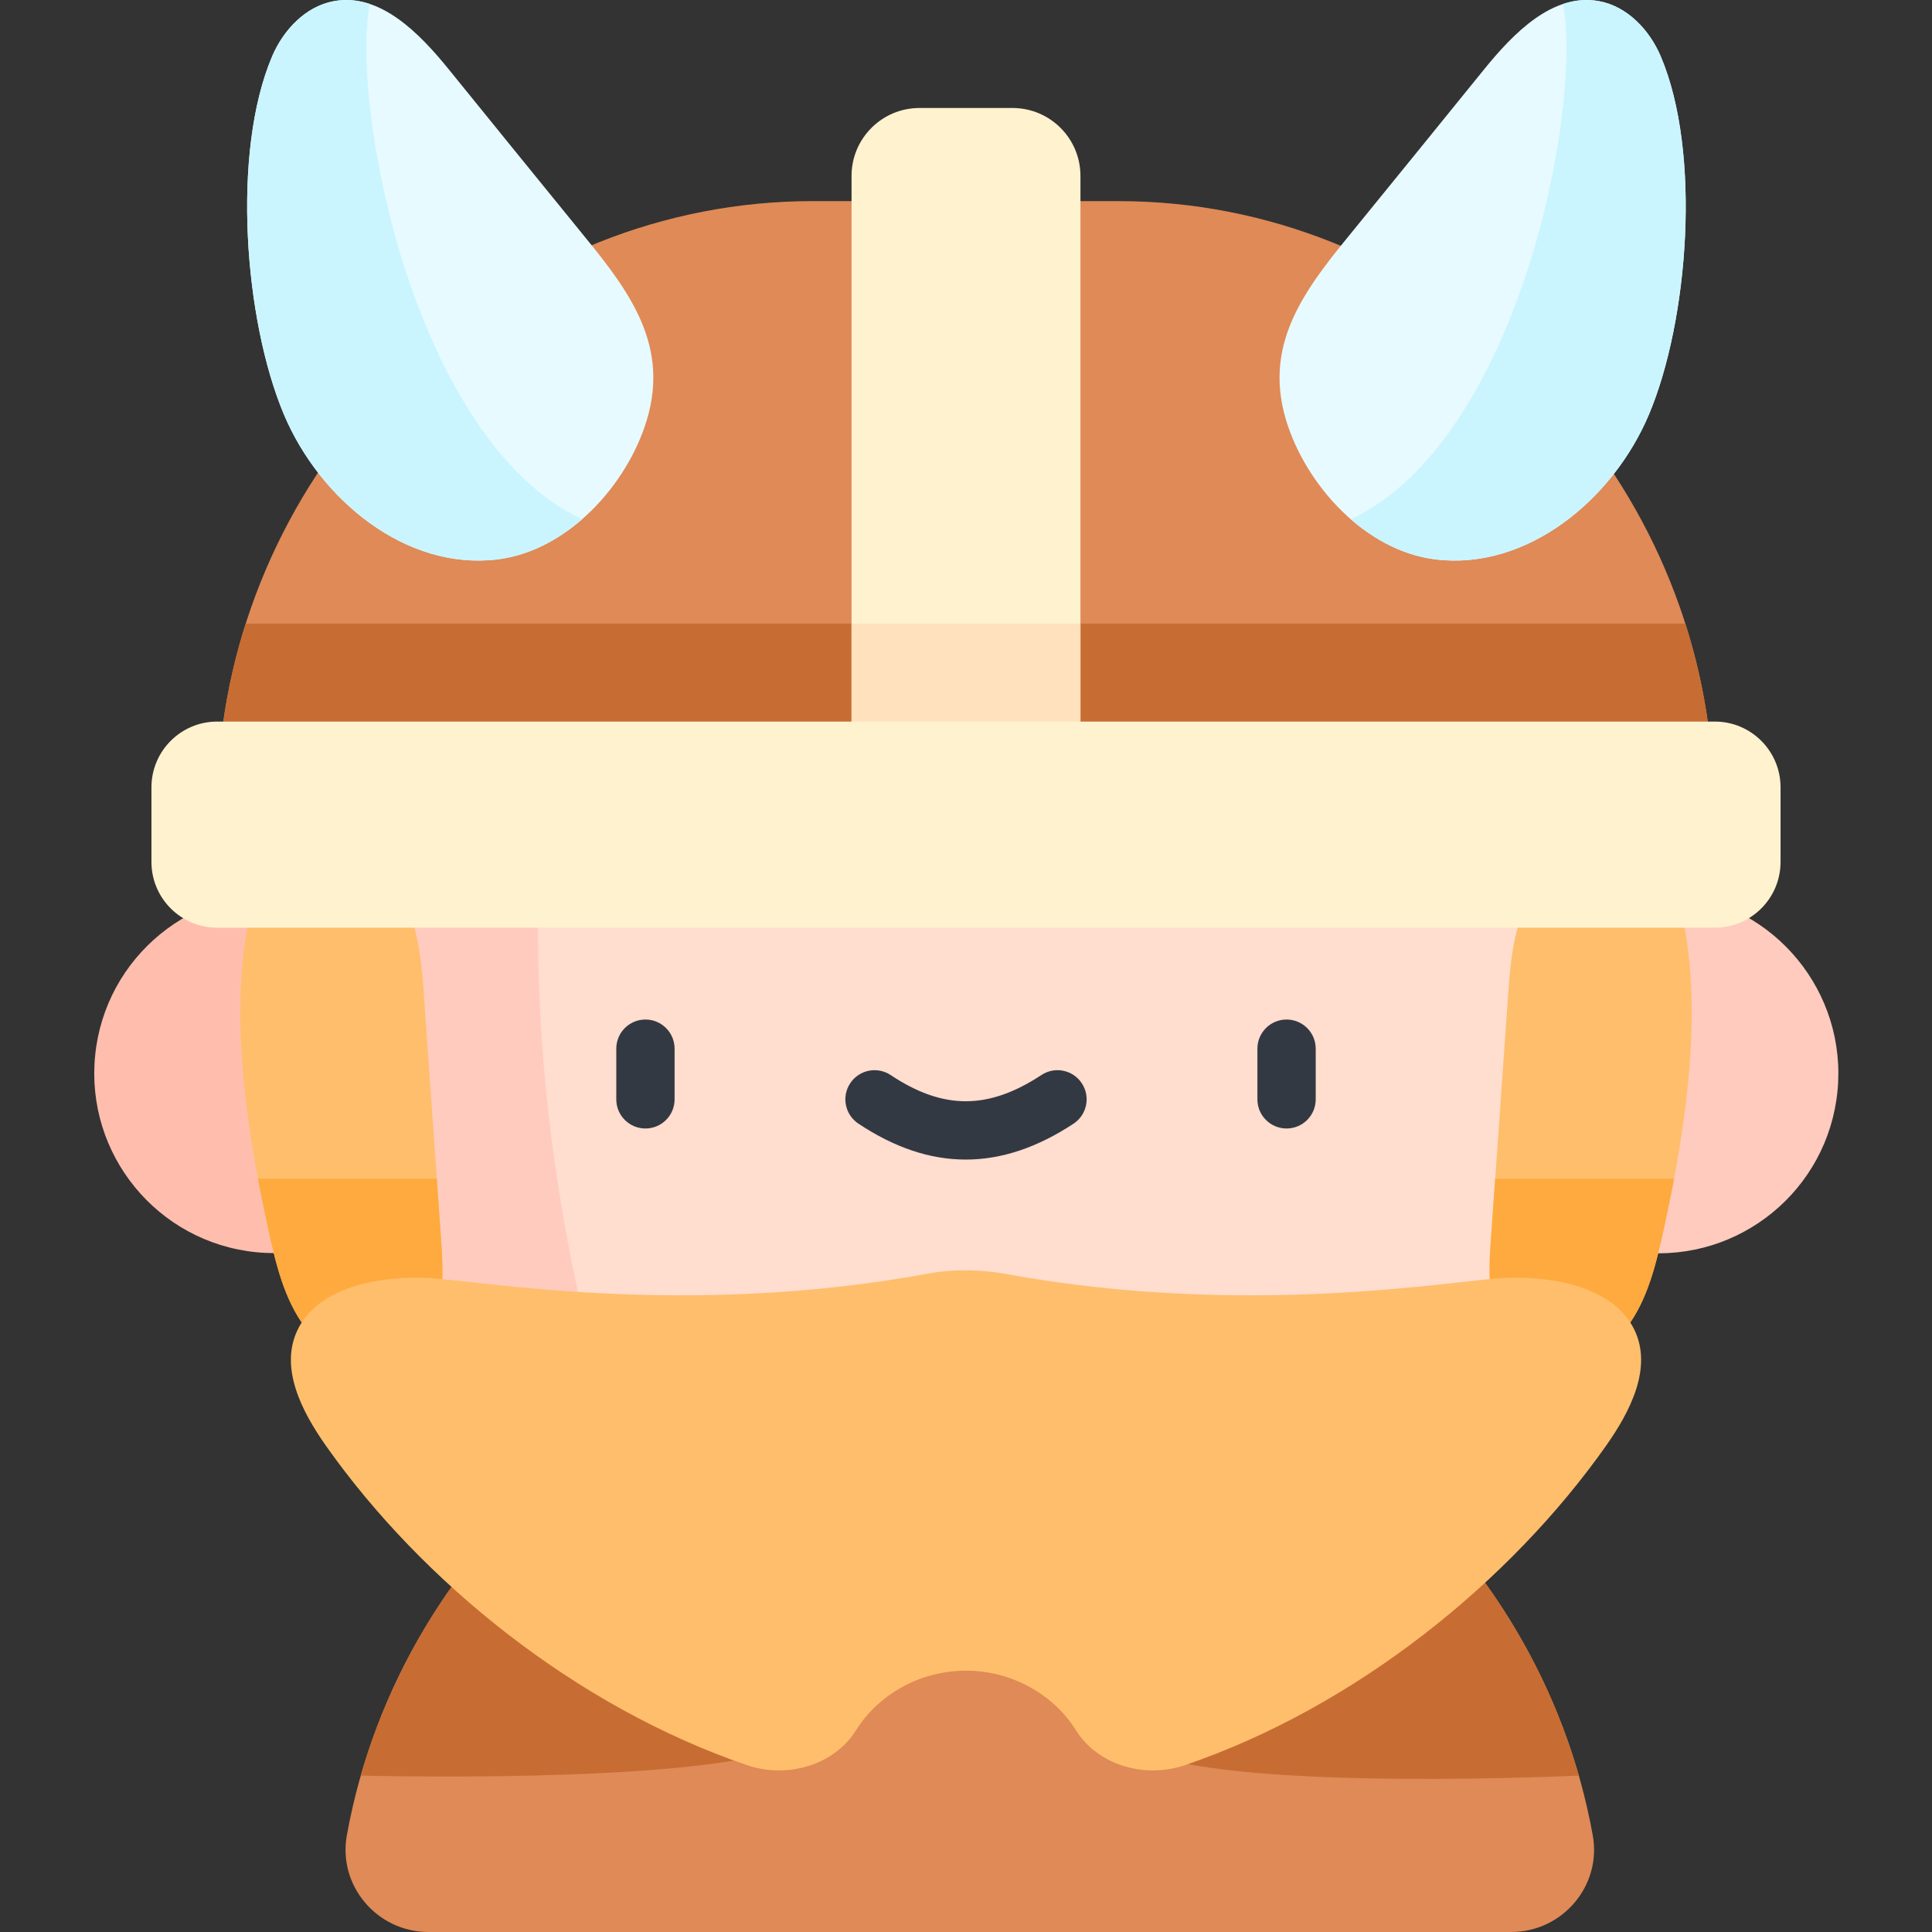 <svg id="Capa_1" enable-background="new 0 0 497.001 497.001" height="512" viewBox="0 0 497.001 497.001" width="512" xmlns="http://www.w3.org/2000/svg"><rect x="0" y="0" width="497.001" height="497.001" fill="#333333" stroke="none"/><g><path d="m409.732 472.116c-13.84-76.502-82.61-133.678-160.253-133.678-77.656 0-146.411 57.169-160.253 133.678-2.349 12.984 7.796 24.885 20.991 24.885h278.523c13.195 0 23.341-11.901 20.992-24.885z" fill="#df8a57"/><path d="m406.153 456.763c-19.672-68.673-84.321-118.325-156.674-118.325-72.366 0-137.002 49.644-156.674 118.322 0 0 83.347 2.287 109.034-6.996 13.857-5.008 47.64-34.695 47.64-34.695s32.184 30.932 45.834 36.049c25.978 9.74 110.84 5.645 110.84 5.645z" fill="#c76d33"/><g><g><ellipse cx="70.495" cy="275.974" fill="#ffbead" rx="46.246" ry="46.246" transform="matrix(.099 -.995 .995 .099 -211.083 318.932)"/><ellipse cx="426.506" cy="275.974" fill="#ffcbbe" rx="46.246" ry="46.246" transform="matrix(.099 -.995 .995 .099 109.848 673.211)"/><path d="m284.731 417.719h-72.701c-77.89 0-141.618-63.728-141.618-141.618v-72.701c0-77.89 63.728-143.827 141.618-143.827h72.701c77.89 0 141.618 65.937 141.618 143.827v72.701c0 77.89-63.728 141.618-141.618 141.618z" fill="#ffddcf"/><path d="m139.551 208.351c3.628-47.484 10.046-96.78 27.885-141.305-56.216 19.36-97.025 74.027-97.025 136.354v72.701c0 64.313 43.45 118.966 102.444 136.067-25.247-64.86-38.636-134.034-33.304-203.817z" fill="#ffcbbe"/></g></g><g><g><g><path d="m166.037 290.301c-4.143 0-7.5-3.357-7.5-7.5v-13.029c0-4.143 3.357-7.5 7.5-7.5s7.5 3.357 7.5 7.5v13.029c0 4.143-3.357 7.5-7.5 7.5z" fill="#333942"/></g><g><path d="m330.963 290.301c-4.143 0-7.5-3.357-7.5-7.5v-13.029c0-4.143 3.357-7.5 7.5-7.5s7.5 3.357 7.5 7.5v13.029c0 4.143-3.357 7.5-7.5 7.5z" fill="#333942"/></g></g><g><path d="m248.429 298.295c-9.187 0-18.349-3.083-27.616-9.25-3.448-2.295-4.384-6.951-2.089-10.399 2.296-3.449 6.951-4.383 10.399-2.089 13.506 8.989 25.107 8.98 38.789-.021 3.462-2.279 8.111-1.316 10.388 2.144 2.276 3.461 1.316 8.111-2.144 10.388-9.352 6.151-18.552 9.227-27.727 9.227z" fill="#333942"/></g></g><g><g><g><g><path d="m421.756 207.136c10.82 0 19.173-9.534 17.739-20.258-10.035-75.035-74.462-135.143-151.801-135.143h-78.626c-77.339 0-141.766 60.108-151.801 135.143-1.434 10.725 6.918 20.258 17.739 20.258z" fill="#df8a57"/></g></g></g></g><g><g><g><g><path d="m433.553 160.412-370.353.011c-2.728 8.552-4.721 17.388-5.934 26.455-1.434 10.725 6.918 20.259 17.739 20.259h346.75c10.82 0 19.173-9.534 17.739-20.259-1.212-9.068-3.213-17.914-5.941-26.466z" fill="#c76d33"/></g></g></g></g><path d="m277.944 228.105h-58.888v-182.846c0-9.653 7.825-17.478 17.478-17.478h23.931c9.653 0 17.478 7.825 17.478 17.478v182.846z" fill="#fff2cf"/><path d="m219.056 160.412h58.888v67.693h-58.888z" fill="#ffe1bd"/><g><path d="m69.708 319.318c2.02 8.889 4.692 18.064 10.951 24.692s17.123 9.753 24.709 4.698c8.703-5.8 8.912-18.281 8.178-28.714-1.481-21.074-2.963-42.149-4.444-63.223-.571-8.126-1.193-16.455-4.586-23.861-9.584-20.915-36.34-17.413-40.608 4.193-5.11 25.867.048 56.903 5.8 82.215z" fill="#ffbe6b"/></g><path d="m427.293 319.318c-2.02 8.889-4.692 18.064-10.951 24.692-6.26 6.627-17.123 9.753-24.709 4.698-8.703-5.8-8.912-18.281-8.178-28.714 1.481-21.074 2.963-42.149 4.444-63.223.571-8.126 1.193-16.455 4.586-23.861 9.584-20.915 36.34-17.413 40.609 4.193 5.109 25.867-.049 56.903-5.801 82.215z" fill="#ffbe6b"/><path d="m441.12 185.621c9.346 0 16.923 7.577 16.923 16.923v19.179c0 9.346-7.577 16.923-16.923 16.923h-385.239c-9.346 0-16.923-7.577-16.923-16.923v-19.179c0-9.346 7.577-16.923 16.923-16.923z" fill="#fff2cf"/><g><path d="m112.368 303.233h-46.016c1.04 5.537 2.185 10.931 3.356 16.085 2.02 8.89 4.692 18.064 10.951 24.692s17.123 9.753 24.709 4.698c8.703-5.8 8.912-18.281 8.178-28.714-.392-5.588-.785-11.174-1.178-16.761z" fill="#ffaa3e"/></g><path d="m384.632 303.233c-.393 5.587-.786 11.173-1.178 16.76-.733 10.433-.524 22.914 8.178 28.714 7.586 5.056 18.449 1.93 24.709-4.698s8.931-15.802 10.951-24.692c1.171-5.154 2.316-10.548 3.356-16.085h-46.016z" fill="#ffaa3e"/><g><path d="m420.478 342.163c-5.179-10.877-20.374-13.933-33.238-13.427-12.52.492-65.795 10.438-128.313-.984-6.598-1.205-13.622-1.335-20.237-.113-62.784 11.6-116.368 1.591-128.929 1.097-12.864-.506-28.059 2.55-33.238 13.427-4.638 9.741 1.068 20.89 7.36 29.805 24.686 34.977 64.298 67.072 108.236 82.096 10.507 3.593 22.505-.021 28.106-8.976 5.67-9.065 16.299-15.308 28.275-15.308 11.968 0 22.6 6.248 28.273 15.313 5.602 8.952 17.598 12.564 28.103 8.973 43.937-15.022 83.552-47.116 108.242-82.098 6.292-8.915 11.998-20.064 7.36-29.805z" fill="#ffbe6b"/></g><g><path d="m115.432 17.827c-7.591-9.346-17.655-19.682-29.504-17.542-7.304 1.319-13.03 7.399-15.932 14.23-10.504 24.727-7.139 67.932 3.031 92.082 9.222 21.898 31.32 40.188 54.906 37.314 18.134-2.209 33.444-19.159 38.481-35.925 6.177-20.561-6.055-34.926-18.306-49.924-10.929-13.38-21.784-26.823-32.676-40.235z" fill="#e7faff"/><path d="m95.14 1.021c-2.933-.983-6.003-1.316-9.212-.736-7.304 1.319-13.03 7.399-15.932 14.23-10.504 24.727-7.139 67.932 3.031 92.082 9.221 21.898 31.32 40.187 54.906 37.314 8.036-.979 15.52-4.852 21.797-10.323-43.071-20.211-59.653-105.815-54.59-132.567z" fill="#caf5ff"/></g><g><path d="m381.794 17.827c7.591-9.346 17.655-19.682 29.504-17.542 7.304 1.319 13.03 7.399 15.932 14.23 10.504 24.727 7.139 67.932-3.031 92.082-9.222 21.898-31.32 40.188-54.906 37.314-18.134-2.209-33.444-19.159-38.481-35.925-6.177-20.561 6.055-34.926 18.306-49.924 10.929-13.38 21.784-26.823 32.676-40.235z" fill="#e7faff"/><path d="m402.086 1.021c2.933-.983 6.003-1.316 9.212-.736 7.304 1.319 13.03 7.399 15.932 14.23 10.504 24.727 7.139 67.932-3.031 92.082-9.221 21.898-31.32 40.187-54.906 37.314-8.036-.979-15.52-4.852-21.797-10.323 43.071-20.211 59.653-105.815 54.59-132.567z" fill="#caf5ff"/></g></g></svg>